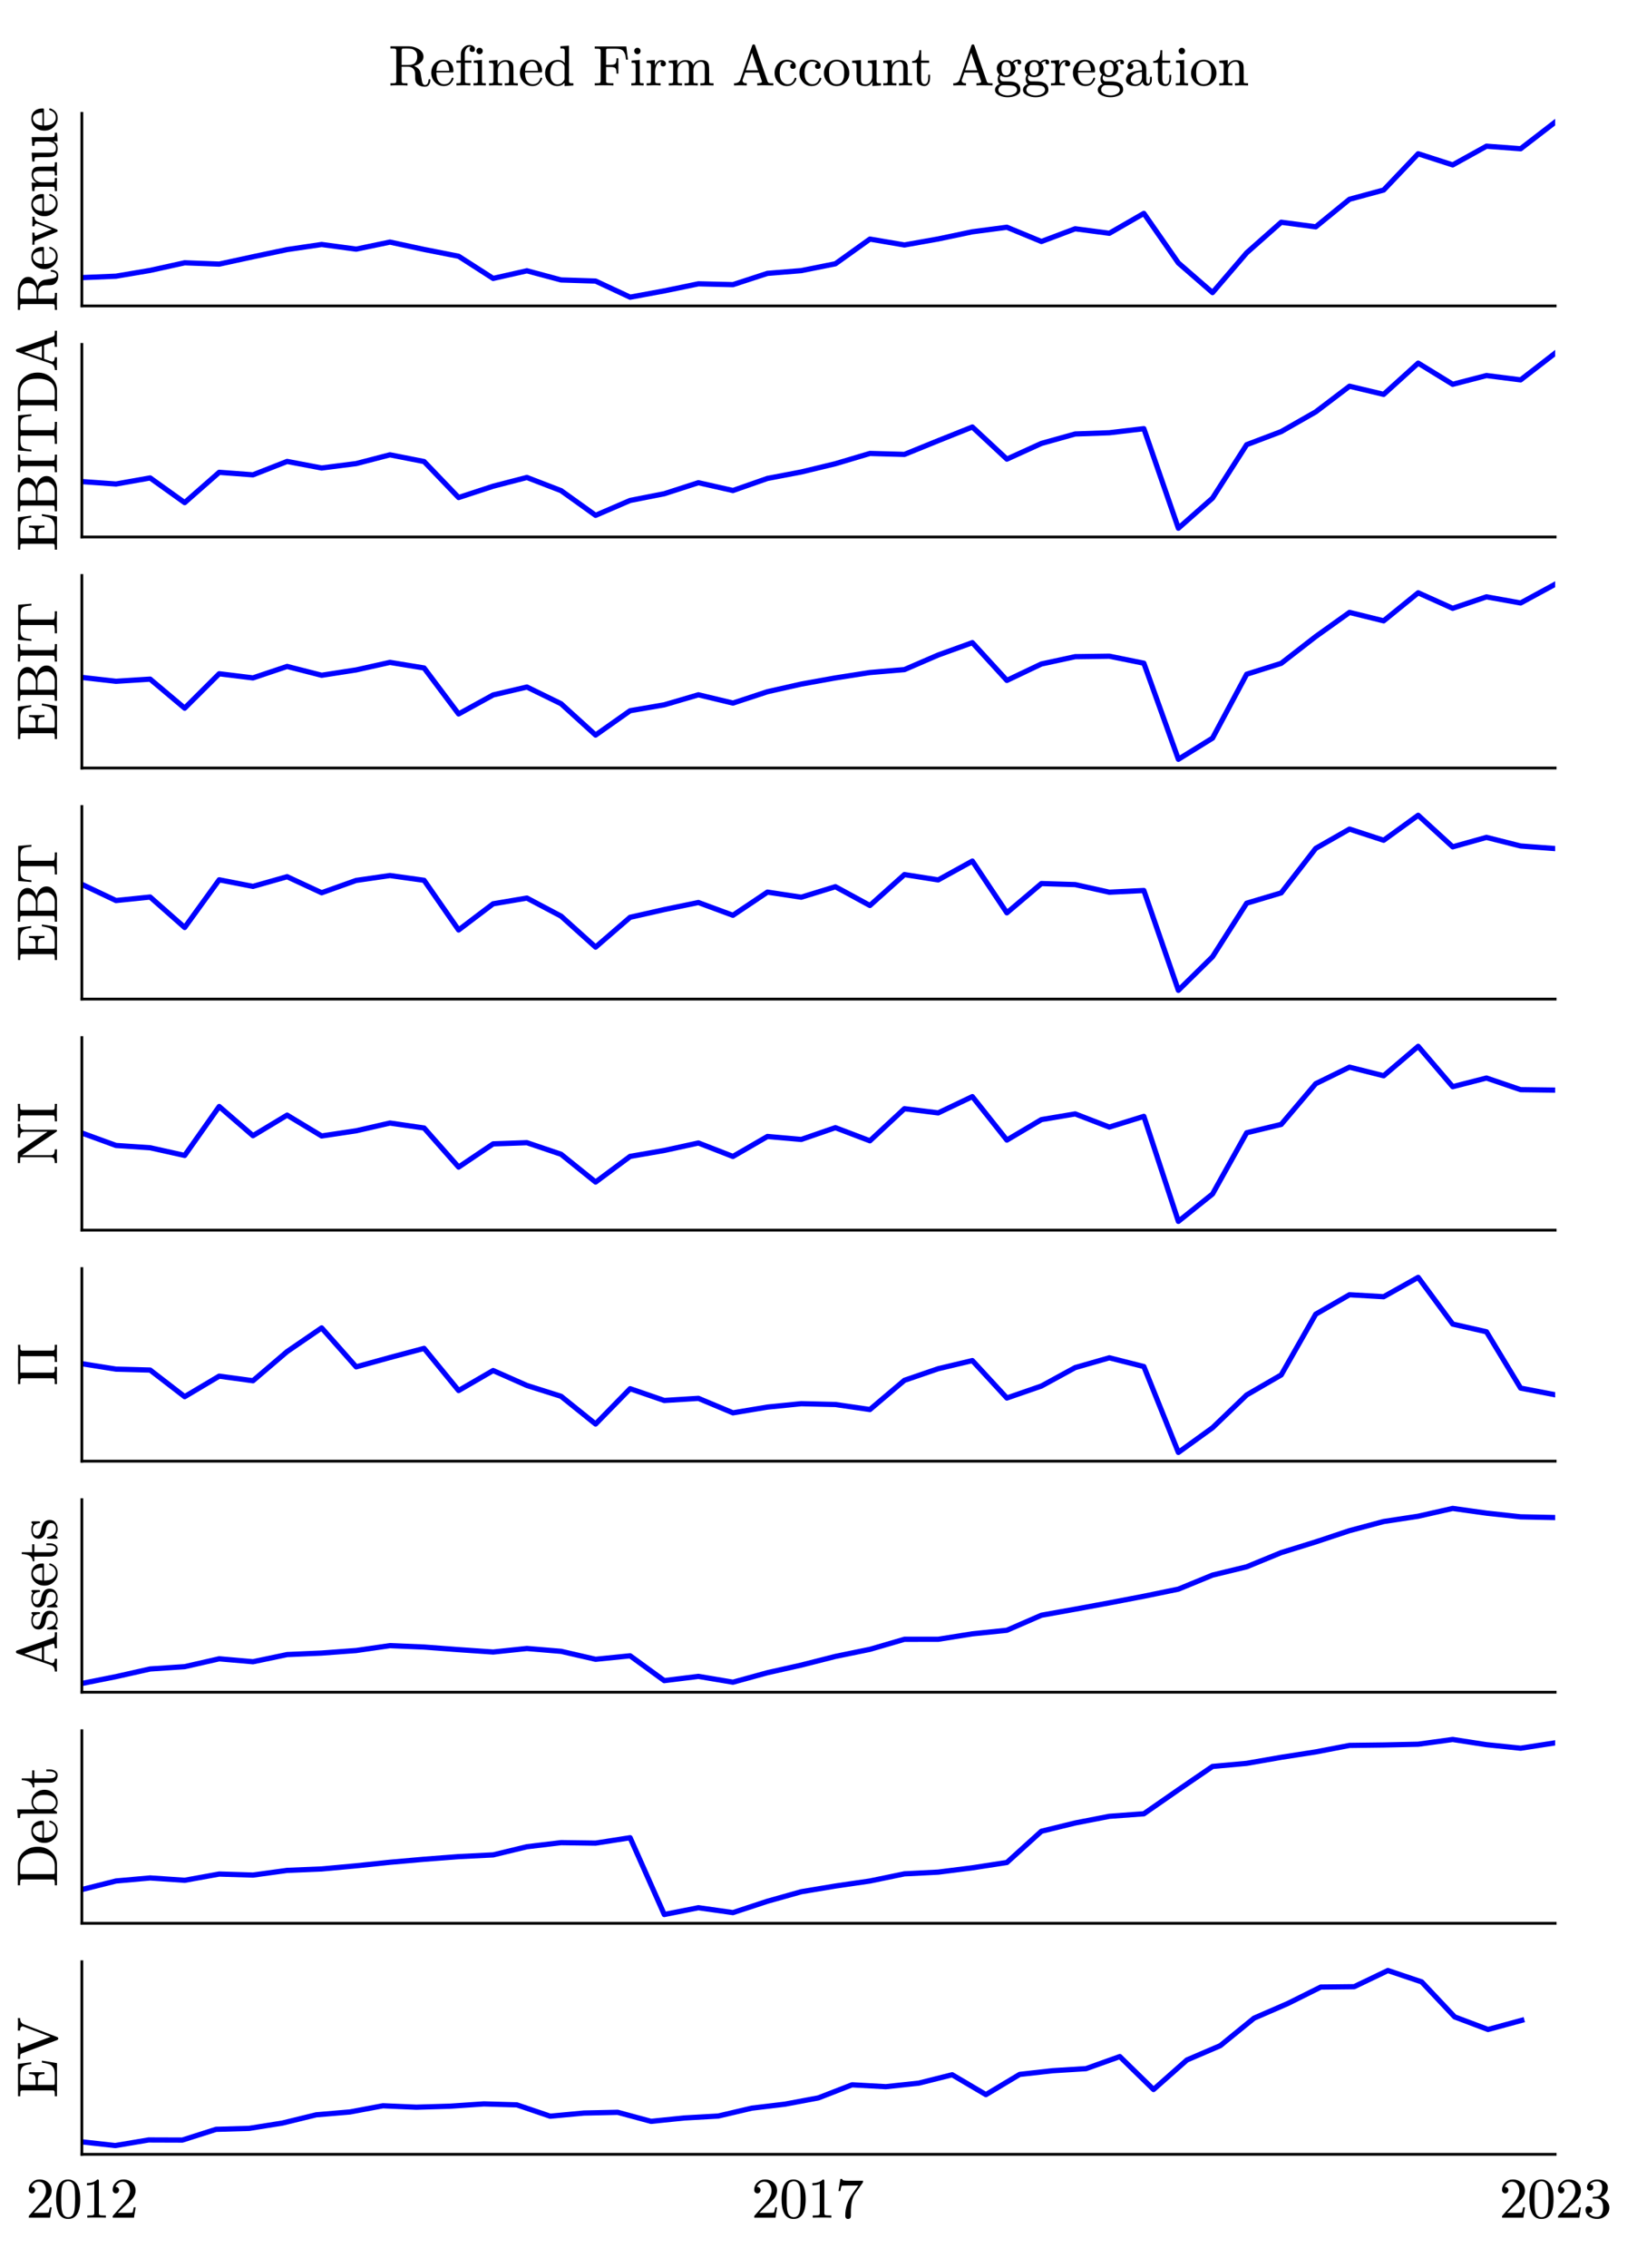 <?xml version="1.0" encoding="utf-8" standalone="no"?>
<!DOCTYPE svg PUBLIC "-//W3C//DTD SVG 1.1//EN"
  "http://www.w3.org/Graphics/SVG/1.1/DTD/svg11.dtd">
<svg xmlns:xlink="http://www.w3.org/1999/xlink" width="468pt" height="648pt" viewBox="0 0 468 648" xmlns="http://www.w3.org/2000/svg" version="1.1">
 <defs>
  <style type="text/css">*{stroke-linejoin: round; stroke-linecap: butt}</style>
 </defs>
 <g id="figure_1">
  <g id="patch_1">
   <path d="M 0 648 
L 468 648 
L 468 0 
L 0 0 
z
" style="fill: #ffffff"/>
  </g>
  <g id="axes_1">
   <g id="patch_2">
    <path d="M 23.4 87.419 
L 444.6 87.419 
L 444.6 32.4 
L 23.4 32.4 
z
" style="fill: #ffffff"/>
   </g>
   <g id="matplotlib.axis_1"/>
   <g id="matplotlib.axis_2">
    <g id="text_1">
     <!-- Revenue -->
     <g transform="translate(16.295 89.133) rotate(-90) scale(0.16 -0.16)">
      <defs>
       <path id="NewCM10-Book-52" d="M 3910 3206 
Q 3910 2829 3600 2560 
Q 3290 2291 2867 2170 
Q 3437 1946 3578 1446 
L 3661 941 
Q 3686 774 3744 448 
Q 3827 51 4083 51 
Q 4422 51 4474 589 
Q 4486 710 4576 710 
Q 4685 710 4685 582 
Q 4685 384 4570 160 
Q 4422 -141 4058 -141 
Q 3616 -141 3318 73 
Q 3021 288 2989 678 
Q 2976 794 2976 1056 
Q 2976 1395 2957 1504 
Q 2906 1766 2694 1929 
Q 2483 2093 2176 2093 
L 1472 2093 
L 1472 518 
Q 1472 346 1542 294 
Q 1613 243 1946 243 
L 2125 243 
L 2125 -6 
Q 1869 19 1171 19 
Q 480 19 224 -6 
L 224 243 
L 403 243 
Q 736 243 806 294 
Q 877 346 877 518 
L 877 3853 
Q 877 4026 806 4074 
Q 736 4122 403 4122 
L 224 4122 
L 224 4371 
L 2234 4371 
Q 2829 4371 3322 4090 
Q 3910 3757 3910 3206 
z
M 3008 3840 
Q 2816 4026 2598 4074 
Q 2381 4122 1958 4122 
Q 1651 4122 1587 4109 
Q 1472 4102 1472 3898 
L 1472 2285 
L 2150 2285 
Q 2810 2285 3027 2586 
Q 3213 2842 3213 3206 
Q 3213 3661 3008 3840 
z
" transform="scale(0.016)"/>
       <path id="NewCM10-Book-65" d="M 2656 1606 
Q 2656 1504 2621 1478 
Q 2586 1453 2477 1453 
L 749 1453 
Q 755 838 934 544 
Q 1190 134 1619 134 
Q 2234 134 2445 768 
Q 2470 870 2547 870 
Q 2656 870 2656 774 
Q 2656 621 2419 307 
Q 2131 -70 1581 -70 
Q 986 -70 582 368 
Q 179 806 179 1408 
Q 179 1997 544 2419 
Q 934 2867 1510 2867 
Q 2042 2867 2349 2518 
Q 2656 2170 2656 1606 
z
M 2086 2234 
Q 1939 2682 1510 2682 
Q 1312 2682 1075 2490 
Q 787 2266 755 1632 
L 2189 1632 
Q 2189 1914 2086 2234 
z
" transform="scale(0.016)"/>
       <path id="NewCM10-Book-76" d="M 2483 2266 
Q 2483 2502 2182 2515 
L 2182 2758 
L 2752 2739 
Q 2938 2733 3251 2758 
L 3251 2515 
Q 2886 2515 2752 2285 
Q 2707 2208 2669 2106 
L 1843 64 
Q 1792 -70 1689 -70 
Q 1587 -70 1536 64 
L 627 2298 
Q 602 2368 570 2406 
Q 538 2445 518 2470 
Q 499 2496 422 2505 
Q 346 2515 310 2515 
Q 275 2515 122 2515 
L 122 2758 
Q 525 2733 755 2739 
L 1472 2758 
L 1472 2515 
Q 1107 2515 1107 2374 
Q 1107 2368 1146 2278 
L 1830 582 
L 2445 2125 
Q 2483 2221 2483 2266 
z
" transform="scale(0.016)"/>
       <path id="NewCM10-Book-6e" d="M 2010 2643 
Q 1645 2643 1414 2352 
Q 1184 2061 1184 1658 
L 1184 506 
Q 1184 320 1251 281 
Q 1318 243 1670 243 
L 1670 0 
L 941 19 
L 205 0 
L 205 243 
Q 557 243 627 281 
Q 698 320 698 506 
L 698 2189 
Q 698 2406 624 2460 
Q 550 2515 205 2515 
L 205 2758 
L 1146 2829 
L 1146 2253 
Q 1446 2829 2048 2829 
Q 2810 2829 2906 2240 
Q 2931 2061 2931 1606 
L 2931 410 
Q 2931 294 3024 268 
Q 3117 243 3424 243 
L 3424 0 
L 2694 19 
L 1958 0 
L 1958 243 
Q 2310 243 2377 281 
Q 2445 320 2445 506 
L 2445 1965 
Q 2445 2643 2010 2643 
z
" transform="scale(0.016)"/>
       <path id="NewCM10-Book-75" d="M 1709 115 
Q 2048 115 2246 393 
Q 2445 672 2445 1069 
L 2445 2189 
Q 2445 2406 2371 2460 
Q 2298 2515 1958 2515 
L 1958 2758 
L 2931 2829 
L 2931 570 
Q 2931 352 3004 297 
Q 3078 243 3424 243 
L 3424 0 
L 2464 -70 
L 2464 416 
Q 2195 -70 1677 -70 
Q 1318 -70 1075 58 
Q 832 186 762 429 
Q 698 646 698 1018 
L 698 1958 
Q 698 2381 640 2448 
Q 582 2515 205 2515 
L 205 2758 
L 1184 2829 
L 1184 717 
Q 1184 384 1289 249 
Q 1395 115 1709 115 
z
" transform="scale(0.016)"/>
      </defs>
      <use xlink:href="#NewCM10-Book-52"/>
      <use xlink:href="#NewCM10-Book-65" x="73.6"/>
      <use xlink:href="#NewCM10-Book-76" x="118"/>
      <use xlink:href="#NewCM10-Book-65" x="168.05"/>
      <use xlink:href="#NewCM10-Book-6e" x="212.45"/>
      <use xlink:href="#NewCM10-Book-75" x="265.3"/>
      <use xlink:href="#NewCM10-Book-65" x="320.9"/>
     </g>
    </g>
   </g>
   <g id="line2d_1">
    <path d="M 23.4 79.332 
L 33.163 78.921 
L 42.926 77.269 
L 52.796 75.093 
L 62.666 75.468 
L 72.322 73.372 
L 82.085 71.314 
L 91.955 69.862 
L 101.825 71.191 
L 111.481 69.178 
L 121.244 71.282 
L 131.114 73.226 
L 140.984 79.557 
L 150.64 77.379 
L 160.403 79.996 
L 170.273 80.313 
L 180.143 84.918 
L 189.906 83.12 
L 199.669 81.102 
L 209.539 81.338 
L 219.409 78.117 
L 229.065 77.336 
L 238.828 75.378 
L 248.698 68.321 
L 258.568 70.001 
L 268.224 68.282 
L 277.987 66.235 
L 287.857 64.934 
L 297.727 69.009 
L 307.383 65.375 
L 317.146 66.659 
L 327.016 60.979 
L 336.886 75.142 
L 346.649 83.61 
L 356.412 72.239 
L 366.282 63.507 
L 376.152 64.818 
L 385.808 56.942 
L 395.571 54.3 
L 405.441 43.937 
L 415.311 47.123 
L 424.967 41.778 
L 434.73 42.503 
L 444.6 34.901 
" clip-path="url(#p45d60f1943)" style="fill: none; stroke: #0000ff; stroke-width: 1.5; stroke-linecap: square"/>
   </g>
   <g id="patch_3">
    <path d="M 23.4 87.419 
L 23.4 32.4 
" style="fill: none; stroke: #000000; stroke-width: 0.8; stroke-linejoin: miter; stroke-linecap: square"/>
   </g>
   <g id="patch_4">
    <path d="M 23.4 87.419 
L 444.6 87.419 
" style="fill: none; stroke: #000000; stroke-width: 0.8; stroke-linejoin: miter; stroke-linecap: square"/>
   </g>
  </g>
  <g id="axes_2">
   <g id="patch_5">
    <path d="M 23.4 153.442 
L 444.6 153.442 
L 444.6 98.423 
L 23.4 98.423 
z
" style="fill: #ffffff"/>
   </g>
   <g id="matplotlib.axis_3"/>
   <g id="matplotlib.axis_4">
    <g id="text_2">
     <!-- EBITDA -->
     <g transform="translate(16.295 157.6) rotate(-90) scale(0.16 -0.16)">
      <defs>
       <path id="NewCM10-Book-45" d="M 1472 474 
Q 1472 307 1517 278 
Q 1562 250 1760 250 
L 2598 250 
Q 3155 250 3392 403 
Q 3680 582 3782 867 
Q 3885 1152 3968 1683 
L 4179 1683 
L 3904 0 
L 211 0 
L 211 250 
L 390 250 
Q 723 250 793 298 
Q 864 346 864 518 
L 864 3834 
Q 864 4006 793 4054 
Q 723 4102 390 4102 
L 211 4102 
L 211 4352 
L 3814 4352 
L 4000 2880 
L 3789 2880 
Q 3750 3174 3731 3292 
Q 3712 3411 3654 3558 
Q 3597 3706 3501 3827 
Q 3264 4102 2573 4102 
L 1760 4102 
Q 1562 4102 1517 4073 
Q 1472 4045 1472 3878 
L 1472 2387 
L 2016 2387 
Q 2445 2387 2560 2531 
Q 2675 2675 2675 3123 
L 2886 3123 
L 2886 1395 
L 2675 1395 
Q 2675 1843 2560 1990 
Q 2445 2138 2016 2138 
L 1472 2138 
L 1472 474 
z
" transform="scale(0.016)"/>
       <path id="NewCM10-Book-42" d="M 3059 2291 
Q 3501 2208 3833 1907 
Q 4166 1606 4166 1184 
Q 4166 646 3706 307 
Q 3283 0 2733 0 
L 230 0 
L 230 250 
L 410 250 
Q 742 250 812 298 
Q 883 346 883 518 
L 883 3853 
Q 883 4026 812 4074 
Q 742 4122 410 4122 
L 230 4122 
L 230 4371 
L 2566 4371 
Q 3098 4371 3514 4096 
Q 3994 3782 3994 3277 
Q 3994 2918 3712 2652 
Q 3430 2387 3059 2291 
z
M 3334 3277 
Q 3334 3635 3104 3878 
Q 2874 4122 2522 4122 
L 1741 4122 
Q 1542 4122 1500 4093 
Q 1459 4064 1459 3898 
L 1459 2368 
L 2349 2368 
Q 2758 2368 3046 2624 
Q 3334 2880 3334 3277 
z
M 3482 1190 
Q 3482 1606 3242 1891 
Q 3002 2176 2618 2176 
L 1459 2176 
L 1459 474 
Q 1459 307 1500 278 
Q 1542 250 1741 250 
L 2528 250 
Q 2976 250 3226 538 
Q 3462 800 3482 1024 
L 3482 1190 
z
" transform="scale(0.016)"/>
       <path id="NewCM10-Book-49" d="M 1152 19 
Q 422 19 179 0 
L 179 250 
L 365 250 
Q 710 250 780 298 
Q 851 346 851 518 
L 851 3853 
Q 851 4026 780 4074 
Q 710 4122 365 4122 
L 179 4122 
L 179 4371 
Q 422 4352 1158 4352 
Q 1888 4352 2131 4371 
L 2131 4122 
L 1946 4122 
Q 1600 4122 1529 4074 
Q 1459 4026 1459 3853 
L 1459 518 
Q 1459 346 1529 298 
Q 1600 250 1946 250 
L 2131 250 
L 2131 0 
Q 1888 19 1152 19 
z
" transform="scale(0.016)"/>
       <path id="NewCM10-Book-54" d="M 4179 2861 
Q 4173 2899 4163 2998 
Q 4154 3098 4150 3136 
Q 4147 3174 4137 3260 
Q 4128 3347 4118 3388 
Q 4109 3430 4096 3500 
Q 4083 3571 4067 3612 
Q 4051 3654 4032 3705 
Q 4013 3757 3987 3798 
Q 3962 3840 3936 3872 
Q 3821 4006 3616 4044 
Q 3411 4083 3066 4083 
Q 2656 4083 2633 4025 
Q 2611 3968 2611 3859 
L 2611 525 
Q 2611 403 2637 358 
Q 2694 250 3251 250 
L 3533 250 
L 3533 0 
Q 3245 19 2304 19 
Q 1370 19 1082 0 
L 1082 250 
L 1363 250 
Q 1920 250 1978 358 
Q 2003 403 2003 525 
L 2003 3859 
Q 2003 3936 1996 3971 
Q 1990 4006 1968 4035 
Q 1946 4064 1888 4077 
Q 1830 4083 1549 4083 
Q 1197 4083 995 4044 
Q 794 4006 685 3872 
Q 653 3840 627 3798 
Q 602 3757 582 3705 
Q 563 3654 547 3612 
Q 531 3571 518 3500 
Q 506 3430 496 3388 
Q 486 3347 476 3260 
Q 467 3174 464 3136 
Q 461 3098 451 2995 
Q 442 2893 435 2861 
L 230 2861 
L 352 4333 
L 4262 4333 
L 4384 2861 
L 4179 2861 
z
" transform="scale(0.016)"/>
       <path id="NewCM10-Book-44" d="M 2566 0 
L 224 0 
L 224 250 
L 403 250 
Q 736 250 806 298 
Q 877 346 877 518 
L 877 3853 
Q 877 4026 806 4074 
Q 736 4122 403 4122 
L 224 4122 
L 224 4371 
L 2566 4371 
Q 3424 4371 3994 3680 
Q 4525 3034 4525 2150 
Q 4525 1286 3981 659 
Q 3418 0 2566 0 
z
M 2394 250 
Q 3130 250 3485 758 
Q 3840 1267 3840 2150 
Q 3840 3098 3520 3546 
Q 3098 4122 2387 4122 
L 1754 4122 
Q 1555 4122 1513 4093 
Q 1472 4064 1472 3898 
L 1472 474 
Q 1472 307 1513 278 
Q 1555 250 1754 250 
L 2394 250 
z
" transform="scale(0.016)"/>
       <path id="NewCM10-Book-41" d="M 3731 19 
Q 3200 32 2797 0 
L 2797 250 
Q 3322 250 3322 410 
Q 3322 435 3302 493 
L 2976 1440 
L 1453 1440 
L 1165 627 
Q 1152 608 1152 544 
Q 1152 250 1626 250 
L 1626 0 
L 877 19 
L 205 0 
L 205 243 
Q 781 256 915 653 
L 2227 4442 
Q 2272 4582 2400 4582 
Q 2528 4582 2566 4442 
L 3936 480 
Q 3994 314 4134 269 
Q 4205 250 4448 250 
L 4589 250 
L 4589 0 
L 3731 19 
z
M 2208 3642 
L 1536 1690 
L 2886 1690 
L 2208 3642 
z
" transform="scale(0.016)"/>
      </defs>
      <use xlink:href="#NewCM10-Book-45"/>
      <use xlink:href="#NewCM10-Book-42" x="68.1"/>
      <use xlink:href="#NewCM10-Book-49" x="138.9"/>
      <use xlink:href="#NewCM10-Book-54" x="175"/>
      <use xlink:href="#NewCM10-Book-44" x="247.2"/>
      <use xlink:href="#NewCM10-Book-41" x="320.85"/>
     </g>
    </g>
   </g>
   <g id="line2d_2">
    <path d="M 23.4 137.613 
L 33.163 138.304 
L 42.926 136.572 
L 52.796 143.624 
L 62.666 134.969 
L 72.322 135.683 
L 82.085 131.858 
L 91.955 133.729 
L 101.825 132.472 
L 111.481 129.966 
L 121.244 131.888 
L 131.114 142.173 
L 140.984 138.937 
L 150.64 136.436 
L 160.403 140.202 
L 170.273 147.26 
L 180.143 143.007 
L 189.906 141.087 
L 199.669 137.933 
L 209.539 140.169 
L 219.409 136.712 
L 229.065 134.869 
L 238.828 132.512 
L 248.698 129.576 
L 258.568 129.849 
L 268.224 125.922 
L 277.987 122.018 
L 287.857 131.194 
L 297.727 126.709 
L 307.383 124.01 
L 317.146 123.66 
L 327.016 122.495 
L 336.886 150.941 
L 346.649 142.332 
L 356.412 127.067 
L 366.282 123.327 
L 376.152 117.695 
L 385.808 110.364 
L 395.571 112.694 
L 405.441 103.763 
L 415.311 109.815 
L 424.967 107.311 
L 434.73 108.548 
L 444.6 100.923 
" clip-path="url(#p53982dc1c1)" style="fill: none; stroke: #0000ff; stroke-width: 1.5; stroke-linecap: square"/>
   </g>
   <g id="patch_6">
    <path d="M 23.4 153.442 
L 23.4 98.423 
" style="fill: none; stroke: #000000; stroke-width: 0.8; stroke-linejoin: miter; stroke-linecap: square"/>
   </g>
   <g id="patch_7">
    <path d="M 23.4 153.442 
L 444.6 153.442 
" style="fill: none; stroke: #000000; stroke-width: 0.8; stroke-linejoin: miter; stroke-linecap: square"/>
   </g>
  </g>
  <g id="axes_3">
   <g id="patch_8">
    <path d="M 23.4 219.464 
L 444.6 219.464 
L 444.6 164.445 
L 23.4 164.445 
z
" style="fill: #ffffff"/>
   </g>
   <g id="matplotlib.axis_5"/>
   <g id="matplotlib.axis_6">
    <g id="text_3">
     <!-- EBIT -->
     <g transform="translate(16.295 211.73) rotate(-90) scale(0.16 -0.16)">
      <use xlink:href="#NewCM10-Book-45"/>
      <use xlink:href="#NewCM10-Book-42" x="68.1"/>
      <use xlink:href="#NewCM10-Book-49" x="138.9"/>
      <use xlink:href="#NewCM10-Book-54" x="175"/>
     </g>
    </g>
   </g>
   <g id="line2d_3">
    <path d="M 23.4 193.573 
L 33.163 194.68 
L 42.926 194.066 
L 52.796 202.36 
L 62.666 192.531 
L 72.322 193.713 
L 82.085 190.437 
L 91.955 192.961 
L 101.825 191.432 
L 111.481 189.278 
L 121.244 190.876 
L 131.114 204.016 
L 140.984 198.584 
L 150.64 196.318 
L 160.403 201.09 
L 170.273 210.048 
L 180.143 203.09 
L 189.906 201.407 
L 199.669 198.539 
L 209.539 200.907 
L 219.409 197.659 
L 229.065 195.48 
L 238.828 193.717 
L 248.698 192.176 
L 258.568 191.342 
L 268.224 187.17 
L 277.987 183.644 
L 287.857 194.429 
L 297.727 189.733 
L 307.383 187.646 
L 317.146 187.509 
L 327.016 189.514 
L 336.886 216.963 
L 346.649 210.924 
L 356.412 192.661 
L 366.282 189.553 
L 376.152 181.89 
L 385.808 174.997 
L 395.571 177.404 
L 405.441 169.393 
L 415.311 173.828 
L 424.967 170.549 
L 434.73 172.303 
L 444.6 166.946 
" clip-path="url(#pada7553327)" style="fill: none; stroke: #0000ff; stroke-width: 1.5; stroke-linecap: square"/>
   </g>
   <g id="patch_9">
    <path d="M 23.4 219.464 
L 23.4 164.445 
" style="fill: none; stroke: #000000; stroke-width: 0.8; stroke-linejoin: miter; stroke-linecap: square"/>
   </g>
   <g id="patch_10">
    <path d="M 23.4 219.464 
L 444.6 219.464 
" style="fill: none; stroke: #000000; stroke-width: 0.8; stroke-linejoin: miter; stroke-linecap: square"/>
   </g>
  </g>
  <g id="axes_4">
   <g id="patch_11">
    <path d="M 23.4 285.487 
L 444.6 285.487 
L 444.6 230.468 
L 23.4 230.468 
z
" style="fill: #ffffff"/>
   </g>
   <g id="matplotlib.axis_7"/>
   <g id="matplotlib.axis_8">
    <g id="text_4">
     <!-- EBT -->
     <g transform="translate(16.295 274.865) rotate(-90) scale(0.16 -0.16)">
      <use xlink:href="#NewCM10-Book-45"/>
      <use xlink:href="#NewCM10-Book-42" x="68.1"/>
      <use xlink:href="#NewCM10-Book-54" x="138.9"/>
     </g>
    </g>
   </g>
   <g id="line2d_4">
    <path d="M 23.4 252.702 
L 33.163 257.332 
L 42.926 256.331 
L 52.796 265.033 
L 62.666 251.408 
L 72.322 253.287 
L 82.085 250.522 
L 91.955 255.105 
L 101.825 251.582 
L 111.481 250.188 
L 121.244 251.551 
L 131.114 265.742 
L 140.984 258.262 
L 150.64 256.628 
L 160.403 261.784 
L 170.273 270.645 
L 180.143 262.122 
L 189.906 259.91 
L 199.669 257.895 
L 209.539 261.547 
L 219.409 254.925 
L 229.065 256.38 
L 238.828 253.379 
L 248.698 258.744 
L 258.568 249.914 
L 268.224 251.437 
L 277.987 246.055 
L 287.857 260.842 
L 297.727 252.479 
L 307.383 252.774 
L 317.146 254.952 
L 327.016 254.464 
L 336.886 282.986 
L 346.649 273.388 
L 356.412 258.091 
L 366.282 255.144 
L 376.152 242.424 
L 385.808 236.914 
L 395.571 240.106 
L 405.441 232.969 
L 415.311 241.985 
L 424.967 239.284 
L 434.73 241.745 
L 444.6 242.486 
" clip-path="url(#pec25c12a57)" style="fill: none; stroke: #0000ff; stroke-width: 1.5; stroke-linecap: square"/>
   </g>
   <g id="patch_12">
    <path d="M 23.4 285.487 
L 23.4 230.468 
" style="fill: none; stroke: #000000; stroke-width: 0.8; stroke-linejoin: miter; stroke-linecap: square"/>
   </g>
   <g id="patch_13">
    <path d="M 23.4 285.487 
L 444.6 285.487 
" style="fill: none; stroke: #000000; stroke-width: 0.8; stroke-linejoin: miter; stroke-linecap: square"/>
   </g>
  </g>
  <g id="axes_5">
   <g id="patch_14">
    <path d="M 23.4 351.509 
L 444.6 351.509 
L 444.6 296.491 
L 23.4 296.491 
z
" style="fill: #ffffff"/>
   </g>
   <g id="matplotlib.axis_9"/>
   <g id="matplotlib.axis_10">
    <g id="text_5">
     <!-- NI -->
     <g transform="translate(16.295 332.887) rotate(-90) scale(0.16 -0.16)">
      <defs>
       <path id="NewCM10-Book-4e" d="M 1088 3910 
L 3686 96 
Q 3750 0 3814 0 
Q 3891 0 3910 38 
Q 3930 77 3930 192 
L 3930 3680 
Q 3930 3840 4006 3962 
Q 4109 4122 4582 4122 
L 4582 4371 
L 3814 4352 
L 3053 4371 
L 3053 4122 
Q 3526 4122 3629 3962 
Q 3706 3840 3706 3680 
L 3706 1062 
L 1517 4275 
Q 1453 4371 1312 4371 
L 211 4371 
L 211 4122 
L 422 4122 
Q 806 4122 851 4083 
Q 864 4070 864 3994 
L 864 691 
Q 864 531 787 410 
Q 685 250 211 250 
L 211 0 
L 973 19 
L 1741 0 
L 1741 250 
Q 1267 250 1165 410 
Q 1088 531 1088 691 
L 1088 3910 
z
" transform="scale(0.016)"/>
      </defs>
      <use xlink:href="#NewCM10-Book-4e"/>
      <use xlink:href="#NewCM10-Book-49" x="75"/>
     </g>
    </g>
   </g>
   <g id="line2d_5">
    <path d="M 23.4 323.756 
L 33.163 327.317 
L 42.926 327.974 
L 52.796 330.172 
L 62.666 316.189 
L 72.322 324.527 
L 82.085 318.65 
L 91.955 324.606 
L 101.825 323.127 
L 111.481 320.913 
L 121.244 322.328 
L 131.114 333.5 
L 140.984 326.866 
L 150.64 326.524 
L 160.403 329.831 
L 170.273 337.773 
L 180.143 330.442 
L 189.906 328.748 
L 199.669 326.614 
L 209.539 330.46 
L 219.409 324.75 
L 229.065 325.599 
L 238.828 322.235 
L 248.698 325.987 
L 258.568 316.813 
L 268.224 318.012 
L 277.987 313.362 
L 287.857 325.778 
L 297.727 319.93 
L 307.383 318.304 
L 317.146 322.068 
L 327.016 319.005 
L 336.886 349.009 
L 346.649 341.181 
L 356.412 323.689 
L 366.282 321.303 
L 376.152 309.666 
L 385.808 304.942 
L 395.571 307.4 
L 405.441 298.991 
L 415.311 310.524 
L 424.967 308.049 
L 434.73 311.375 
L 444.6 311.503 
" clip-path="url(#pb87fd62982)" style="fill: none; stroke: #0000ff; stroke-width: 1.5; stroke-linecap: square"/>
   </g>
   <g id="patch_15">
    <path d="M 23.4 351.509 
L 23.4 296.491 
" style="fill: none; stroke: #000000; stroke-width: 0.8; stroke-linejoin: miter; stroke-linecap: square"/>
   </g>
   <g id="patch_16">
    <path d="M 23.4 351.509 
L 444.6 351.509 
" style="fill: none; stroke: #000000; stroke-width: 0.8; stroke-linejoin: miter; stroke-linecap: square"/>
   </g>
  </g>
  <g id="axes_6">
   <g id="patch_17">
    <path d="M 23.4 417.532 
L 444.6 417.532 
L 444.6 362.513 
L 23.4 362.513 
z
" style="fill: #ffffff"/>
   </g>
   <g id="matplotlib.axis_11"/>
   <g id="matplotlib.axis_12">
    <g id="text_6">
     <!-- Π -->
     <g transform="translate(16.295 396.023) rotate(-90) scale(0.16 -0.16)">
      <defs>
       <path id="NewCM10-Book-3a0" d="M 4589 4352 
L 4589 4096 
L 4154 4096 
Q 3981 4070 3936 3936 
L 3936 416 
Q 3981 282 4154 256 
L 4589 256 
L 4589 0 
L 4499 0 
Q 4416 13 3635 13 
Q 2848 13 2758 0 
L 2669 0 
L 2669 256 
L 3104 256 
Q 3277 282 3315 416 
L 3315 4096 
L 1478 4096 
L 1478 416 
Q 1523 282 1690 256 
L 2125 256 
L 2125 0 
L 2035 0 
Q 1952 13 1171 13 
Q 390 13 294 0 
L 205 0 
L 205 256 
L 640 256 
Q 813 282 858 416 
L 858 3936 
Q 813 4070 640 4096 
L 205 4096 
L 205 4352 
L 269 4352 
Q 275 4352 412 4349 
Q 550 4346 710 4342 
Q 870 4339 1040 4336 
Q 1210 4333 1280 4339 
Q 1485 4352 2400 4352 
Q 2982 4352 3292 4345 
Q 3603 4339 3622 4336 
Q 3642 4333 4051 4339 
Q 4499 4352 4525 4352 
L 4589 4352 
z
" transform="scale(0.016)"/>
      </defs>
      <use xlink:href="#NewCM10-Book-3a0"/>
     </g>
    </g>
   </g>
   <g id="line2d_6">
    <path d="M 23.4 389.68 
L 33.163 391.233 
L 42.926 391.498 
L 52.796 399.102 
L 62.666 393.24 
L 72.322 394.548 
L 82.085 386.214 
L 91.955 379.451 
L 101.825 390.584 
L 111.481 387.913 
L 121.244 385.309 
L 131.114 397.351 
L 140.984 391.632 
L 150.64 395.904 
L 160.403 398.993 
L 170.273 406.918 
L 180.143 396.823 
L 189.906 400.189 
L 199.669 399.584 
L 209.539 403.721 
L 219.409 402.076 
L 229.065 401.11 
L 238.828 401.341 
L 248.698 402.781 
L 258.568 394.426 
L 268.224 391.116 
L 277.987 388.792 
L 287.857 399.485 
L 297.727 396.065 
L 307.383 390.795 
L 317.146 387.996 
L 327.016 390.494 
L 336.886 415.031 
L 346.649 407.982 
L 356.412 398.608 
L 366.282 392.888 
L 376.152 375.534 
L 385.808 369.976 
L 395.571 370.541 
L 405.441 365.014 
L 415.311 378.358 
L 424.967 380.561 
L 434.73 396.651 
L 444.6 398.557 
" clip-path="url(#p3cf20c6750)" style="fill: none; stroke: #0000ff; stroke-width: 1.5; stroke-linecap: square"/>
   </g>
   <g id="patch_18">
    <path d="M 23.4 417.532 
L 23.4 362.513 
" style="fill: none; stroke: #000000; stroke-width: 0.8; stroke-linejoin: miter; stroke-linecap: square"/>
   </g>
   <g id="patch_19">
    <path d="M 23.4 417.532 
L 444.6 417.532 
" style="fill: none; stroke: #000000; stroke-width: 0.8; stroke-linejoin: miter; stroke-linecap: square"/>
   </g>
  </g>
  <g id="axes_7">
   <g id="patch_20">
    <path d="M 23.4 483.555 
L 444.6 483.555 
L 444.6 428.536 
L 23.4 428.536 
z
" style="fill: #ffffff"/>
   </g>
   <g id="matplotlib.axis_13"/>
   <g id="matplotlib.axis_14">
    <g id="text_7">
     <!-- Assets -->
     <g transform="translate(16.295 478.168) rotate(-90) scale(0.16 -0.16)">
      <defs>
       <path id="NewCM10-Book-73" d="M 2304 832 
Q 2304 403 2022 166 
Q 1741 -70 1274 -70 
Q 870 -70 589 192 
Q 538 141 502 93 
Q 467 45 403 -6 
Q 333 -70 307 -70 
Q 211 -70 211 109 
L 211 934 
Q 211 1120 320 1120 
Q 403 1120 429 992 
Q 614 115 1274 115 
Q 1952 115 1952 666 
Q 1952 1101 1325 1222 
Q 1069 1267 966 1289 
Q 864 1312 729 1369 
Q 595 1427 486 1517 
Q 211 1741 211 2067 
Q 211 2458 496 2662 
Q 781 2867 1235 2867 
Q 1581 2867 1824 2701 
Q 1843 2714 1894 2762 
Q 1946 2810 1984 2838 
Q 2022 2867 2054 2867 
Q 2150 2867 2150 2688 
L 2150 2054 
Q 2150 1882 2042 1882 
Q 1946 1882 1939 1958 
Q 1888 2694 1235 2694 
Q 563 2694 563 2246 
Q 563 2061 713 1952 
Q 864 1843 1312 1754 
Q 2304 1562 2304 832 
z
" transform="scale(0.016)"/>
       <path id="NewCM10-Book-74" d="M 2125 806 
Q 2125 442 1955 186 
Q 1786 -70 1485 -70 
Q 1248 -70 992 64 
Q 653 243 653 806 
L 653 2528 
L 122 2528 
L 122 2714 
Q 691 2739 858 3373 
Q 922 3622 928 3936 
L 1133 3936 
L 1133 2771 
L 2022 2771 
L 2022 2528 
L 1133 2528 
L 1133 794 
Q 1133 141 1523 141 
Q 1722 141 1821 342 
Q 1920 544 1920 819 
L 1920 1190 
L 2125 1190 
L 2125 806 
z
" transform="scale(0.016)"/>
      </defs>
      <use xlink:href="#NewCM10-Book-41"/>
      <use xlink:href="#NewCM10-Book-73" x="75"/>
      <use xlink:href="#NewCM10-Book-73" x="114.4"/>
      <use xlink:href="#NewCM10-Book-65" x="153.8"/>
      <use xlink:href="#NewCM10-Book-74" x="198.2"/>
      <use xlink:href="#NewCM10-Book-73" x="237.1"/>
     </g>
    </g>
   </g>
   <g id="line2d_7">
    <path d="M 23.4 481.054 
L 33.163 479.103 
L 42.926 476.911 
L 52.796 476.252 
L 62.666 474.007 
L 72.322 474.842 
L 82.085 472.799 
L 91.955 472.369 
L 101.825 471.641 
L 111.481 470.245 
L 121.244 470.649 
L 131.114 471.394 
L 140.984 472.068 
L 150.64 471.059 
L 160.403 471.871 
L 170.273 474.144 
L 180.143 473.148 
L 189.906 480.242 
L 199.669 479.031 
L 209.539 480.692 
L 219.409 477.98 
L 229.065 475.808 
L 238.828 473.328 
L 248.698 471.302 
L 258.568 468.43 
L 268.224 468.428 
L 277.987 466.871 
L 287.857 465.852 
L 297.727 461.559 
L 307.383 459.824 
L 317.146 458.022 
L 327.016 456.128 
L 336.886 454.1 
L 346.649 450.089 
L 356.412 447.714 
L 366.282 443.662 
L 376.152 440.6 
L 385.808 437.389 
L 395.571 434.778 
L 405.441 433.271 
L 415.311 431.037 
L 424.967 432.385 
L 434.73 433.44 
L 444.6 433.645 
" clip-path="url(#pf956c52bdf)" style="fill: none; stroke: #0000ff; stroke-width: 1.5; stroke-linecap: square"/>
   </g>
   <g id="patch_21">
    <path d="M 23.4 483.555 
L 23.4 428.536 
" style="fill: none; stroke: #000000; stroke-width: 0.8; stroke-linejoin: miter; stroke-linecap: square"/>
   </g>
   <g id="patch_22">
    <path d="M 23.4 483.555 
L 444.6 483.555 
" style="fill: none; stroke: #000000; stroke-width: 0.8; stroke-linejoin: miter; stroke-linecap: square"/>
   </g>
  </g>
  <g id="axes_8">
   <g id="patch_23">
    <path d="M 23.4 549.577 
L 444.6 549.577 
L 444.6 494.558 
L 23.4 494.558 
z
" style="fill: #ffffff"/>
   </g>
   <g id="matplotlib.axis_15"/>
   <g id="matplotlib.axis_16">
    <g id="text_8">
     <!-- Debt -->
     <g transform="translate(16.295 539.293) rotate(-90) scale(0.16 -0.16)">
      <defs>
       <path id="NewCM10-Book-62" d="M 1907 -70 
Q 1389 -70 1082 371 
L 870 0 
L 672 0 
L 672 3795 
Q 672 4019 598 4073 
Q 525 4128 179 4128 
L 179 4371 
L 1139 4442 
L 1139 2477 
Q 1498 2848 1971 2848 
Q 2554 2848 2944 2413 
Q 3334 1978 3334 1389 
Q 3334 787 2918 358 
Q 2502 -70 1907 -70 
z
M 1882 122 
Q 2330 122 2544 477 
Q 2758 832 2758 1395 
Q 2758 1978 2586 2266 
Q 2336 2656 1946 2656 
Q 1498 2656 1222 2266 
Q 1158 2170 1158 2048 
L 1158 749 
Q 1158 621 1242 493 
Q 1485 122 1882 122 
z
" transform="scale(0.016)"/>
      </defs>
      <use xlink:href="#NewCM10-Book-44"/>
      <use xlink:href="#NewCM10-Book-65" x="76.4"/>
      <use xlink:href="#NewCM10-Book-62" x="120.8"/>
      <use xlink:href="#NewCM10-Book-74" x="176.4"/>
     </g>
    </g>
   </g>
   <g id="line2d_8">
    <path d="M 23.4 539.948 
L 33.163 537.495 
L 42.926 536.628 
L 52.796 537.296 
L 62.666 535.513 
L 72.322 535.806 
L 82.085 534.471 
L 91.955 534.059 
L 101.825 533.158 
L 111.481 532.146 
L 121.244 531.288 
L 131.114 530.534 
L 140.984 530.041 
L 150.64 527.707 
L 160.403 526.542 
L 170.273 526.677 
L 180.143 525.134 
L 189.906 547.077 
L 199.669 545.137 
L 209.539 546.531 
L 219.409 543.284 
L 229.065 540.57 
L 238.828 538.937 
L 248.698 537.498 
L 258.568 535.457 
L 268.224 534.965 
L 277.987 533.731 
L 287.857 532.212 
L 297.727 523.281 
L 307.383 520.917 
L 317.146 519.015 
L 327.016 518.291 
L 336.886 511.439 
L 346.649 504.769 
L 356.412 503.88 
L 366.282 502.153 
L 376.152 500.612 
L 385.808 498.757 
L 395.571 498.632 
L 405.441 498.415 
L 415.311 497.059 
L 424.967 498.55 
L 434.73 499.554 
L 444.6 498.026 
" clip-path="url(#p11623d3abd)" style="fill: none; stroke: #0000ff; stroke-width: 1.5; stroke-linecap: square"/>
   </g>
   <g id="patch_24">
    <path d="M 23.4 549.577 
L 23.4 494.558 
" style="fill: none; stroke: #000000; stroke-width: 0.8; stroke-linejoin: miter; stroke-linecap: square"/>
   </g>
   <g id="patch_25">
    <path d="M 23.4 549.577 
L 444.6 549.577 
" style="fill: none; stroke: #000000; stroke-width: 0.8; stroke-linejoin: miter; stroke-linecap: square"/>
   </g>
  </g>
  <g id="axes_9">
   <g id="patch_26">
    <path d="M 23.4 615.6 
L 444.6 615.6 
L 444.6 560.581 
L 23.4 560.581 
z
" style="fill: #ffffff"/>
   </g>
   <g id="matplotlib.axis_17">
    <g id="xtick_1">
     <g id="text_9">
      <!-- 2012 -->
      <g transform="translate(7.4 633.705) scale(0.16 -0.16)">
       <defs>
        <path id="NewCM10-Book-32" d="M 1517 4262 
Q 2099 4262 2486 3913 
Q 2874 3565 2874 3008 
Q 2874 2669 2682 2336 
Q 2618 2214 2470 2054 
Q 2323 1894 2201 1776 
Q 2080 1658 1843 1446 
Q 1606 1235 1510 1146 
L 890 538 
L 1958 538 
Q 2490 538 2534 582 
Q 2592 666 2669 1152 
L 2880 1152 
L 2694 0 
L 320 0 
Q 320 147 326 176 
Q 333 205 397 275 
L 1600 1632 
Q 2253 2362 2253 3008 
Q 2253 3437 2032 3725 
Q 1811 4013 1434 4013 
Q 1146 4013 934 3843 
Q 723 3674 627 3424 
Q 646 3430 672 3430 
Q 826 3430 928 3328 
Q 1030 3226 1030 3072 
Q 1030 2925 928 2819 
Q 826 2714 678 2714 
Q 531 2714 425 2822 
Q 320 2931 320 3091 
Q 320 3578 675 3920 
Q 1030 4262 1517 4262 
z
" transform="scale(0.016)"/>
        <path id="NewCM10-Book-30" d="M 1594 -141 
Q 1222 -141 950 32 
Q 678 205 531 518 
Q 384 832 317 1206 
Q 250 1581 250 2048 
Q 250 4262 1600 4262 
Q 1997 4262 2336 4000 
Q 2944 3520 2944 2048 
Q 2944 -141 1594 -141 
z
M 2310 3354 
Q 2253 3661 2070 3865 
Q 1888 4070 1594 4070 
Q 1434 4070 1222 3955 
Q 954 3808 870 3283 
Q 819 2963 819 2125 
Q 819 1363 845 1126 
Q 909 435 1165 218 
Q 1370 51 1594 51 
Q 2182 51 2304 819 
Q 2374 1242 2374 2125 
Q 2374 3021 2310 3354 
z
" transform="scale(0.016)"/>
        <path id="NewCM10-Book-31" d="M 1722 4262 
Q 1843 4262 1872 4227 
Q 1901 4192 1901 4070 
L 1901 525 
Q 1901 352 1981 301 
Q 2061 250 2458 250 
L 2682 250 
L 2682 0 
Q 2438 19 1644 19 
Q 851 19 608 0 
L 608 250 
L 832 250 
Q 1216 250 1302 301 
Q 1389 352 1389 525 
L 1389 3763 
Q 1069 3610 570 3610 
L 570 3859 
Q 1331 3859 1722 4262 
z
" transform="scale(0.016)"/>
       </defs>
       <use xlink:href="#NewCM10-Book-32"/>
       <use xlink:href="#NewCM10-Book-30" x="50"/>
       <use xlink:href="#NewCM10-Book-31" x="100"/>
       <use xlink:href="#NewCM10-Book-32" x="150"/>
      </g>
     </g>
    </g>
    <g id="xtick_2">
     <g id="text_10">
      <!-- 2017 -->
      <g transform="translate(214.802 633.705) scale(0.16 -0.16)">
       <defs>
        <path id="NewCM10-Book-37" d="M 3040 3866 
L 2195 2662 
Q 1741 2016 1741 557 
L 1741 230 
Q 1741 -141 1427 -141 
Q 1114 -141 1114 230 
Q 1114 1523 1888 2624 
L 2566 3584 
L 1312 3584 
Q 749 3584 717 3552 
Q 659 3507 563 2970 
L 352 2970 
L 570 4326 
L 768 4326 
Q 787 4237 819 4205 
Q 890 4122 1555 4122 
L 3104 4122 
Q 3104 3949 3040 3866 
z
" transform="scale(0.016)"/>
       </defs>
       <use xlink:href="#NewCM10-Book-32"/>
       <use xlink:href="#NewCM10-Book-30" x="50"/>
       <use xlink:href="#NewCM10-Book-31" x="100"/>
       <use xlink:href="#NewCM10-Book-37" x="150"/>
      </g>
     </g>
    </g>
    <g id="xtick_3">
     <g id="text_11">
      <!-- 2023 -->
      <g transform="translate(428.6 633.705) scale(0.16 -0.16)">
       <defs>
        <path id="NewCM10-Book-33" d="M 1939 2259 
Q 2349 2150 2637 1843 
Q 2925 1536 2925 1107 
Q 2925 570 2515 214 
Q 2106 -141 1562 -141 
Q 1069 -141 691 115 
Q 269 410 269 877 
Q 269 1267 646 1267 
Q 813 1267 918 1161 
Q 1024 1056 1024 889 
Q 1024 723 912 614 
Q 800 506 634 512 
Q 915 90 1542 90 
Q 1888 90 2057 378 
Q 2227 666 2227 1107 
Q 2227 2131 1504 2131 
L 1229 2131 
Q 1152 2131 1123 2134 
Q 1094 2138 1075 2160 
Q 1056 2182 1056 2227 
Q 1056 2310 1171 2330 
Q 1491 2330 1673 2403 
Q 1856 2477 1978 2694 
Q 2125 2970 2125 3373 
Q 2125 4051 1549 4051 
Q 1011 4051 762 3712 
Q 1126 3693 1126 3373 
Q 1126 3219 1030 3120 
Q 934 3021 781 3021 
Q 627 3021 531 3120 
Q 435 3219 435 3379 
Q 435 3789 813 4038 
Q 1146 4262 1574 4262 
Q 2016 4262 2362 4038 
Q 2758 3782 2758 3366 
Q 2758 2982 2518 2684 
Q 2278 2387 1939 2259 
z
" transform="scale(0.016)"/>
       </defs>
       <use xlink:href="#NewCM10-Book-32"/>
       <use xlink:href="#NewCM10-Book-30" x="50"/>
       <use xlink:href="#NewCM10-Book-32" x="100"/>
       <use xlink:href="#NewCM10-Book-33" x="150"/>
      </g>
     </g>
    </g>
   </g>
   <g id="matplotlib.axis_18">
    <g id="text_12">
     <!-- EV -->
     <g transform="translate(16.295 599.538) rotate(-90) scale(0.16 -0.16)">
      <defs>
       <path id="NewCM10-Book-56" d="M 3981 3718 
L 2566 -6 
Q 2515 -141 2393 -141 
Q 2272 -141 2214 13 
L 742 3898 
Q 685 4058 582 4090 
Q 480 4122 122 4122 
L 122 4371 
L 954 4352 
Q 1478 4339 1882 4371 
L 1882 4122 
Q 1363 4122 1363 3968 
Q 1363 3955 1395 3859 
L 2586 730 
L 3718 3718 
Q 3750 3795 3750 3834 
Q 3750 4115 3283 4128 
L 3283 4371 
L 4032 4352 
Q 4262 4346 4672 4371 
L 4672 4122 
Q 4134 4115 3981 3718 
z
" transform="scale(0.016)"/>
      </defs>
      <use xlink:href="#NewCM10-Book-45"/>
      <use xlink:href="#NewCM10-Book-56" x="68.1"/>
     </g>
    </g>
   </g>
   <g id="line2d_9">
    <path d="M 23.4 612.037 
L 32.942 613.099 
L 42.483 611.497 
L 52.13 611.529 
L 61.777 608.463 
L 71.214 608.191 
L 80.755 606.669 
L 90.402 604.313 
L 100.049 603.499 
L 109.485 601.728 
L 119.027 602.139 
L 128.674 601.849 
L 138.32 601.198 
L 147.757 601.468 
L 157.299 604.71 
L 166.946 603.809 
L 176.592 603.6 
L 186.134 606.181 
L 195.676 605.21 
L 205.322 604.666 
L 214.969 602.403 
L 224.406 601.272 
L 233.948 599.483 
L 243.594 595.741 
L 253.241 596.274 
L 262.678 595.262 
L 272.219 592.866 
L 281.866 598.547 
L 291.513 592.766 
L 300.95 591.71 
L 310.491 591.117 
L 320.138 587.672 
L 329.784 597.08 
L 339.326 588.643 
L 348.868 584.549 
L 358.515 576.697 
L 368.161 572.507 
L 377.598 567.808 
L 387.14 567.702 
L 396.786 563.082 
L 406.433 566.325 
L 415.87 576.334 
L 425.412 579.929 
L 435.058 577.311 
" clip-path="url(#p437614aa4c)" style="fill: none; stroke: #0000ff; stroke-width: 1.5; stroke-linecap: square"/>
   </g>
   <g id="patch_27">
    <path d="M 23.4 615.6 
L 23.4 560.581 
" style="fill: none; stroke: #000000; stroke-width: 0.8; stroke-linejoin: miter; stroke-linecap: square"/>
   </g>
   <g id="patch_28">
    <path d="M 23.4 615.6 
L 444.6 615.6 
" style="fill: none; stroke: #000000; stroke-width: 0.8; stroke-linejoin: miter; stroke-linecap: square"/>
   </g>
  </g>
  <g id="text_13">
   <!-- Refined Firm Account Aggregation -->
   <g transform="translate(111.058 24.415) scale(0.16 -0.16)">
    <defs>
     <path id="NewCM10-Book-66" d="M 1696 4512 
Q 1926 4512 2105 4381 
Q 2285 4250 2285 4045 
Q 2285 3738 1984 3738 
Q 1690 3738 1690 4038 
Q 1690 4224 1837 4301 
Q 1773 4320 1696 4320 
Q 1446 4320 1296 4064 
Q 1146 3808 1146 3488 
L 1146 2778 
L 1882 2778 
L 1882 2534 
L 1165 2534 
L 1165 518 
Q 1165 346 1232 298 
Q 1299 250 1619 250 
L 1773 250 
L 1773 0 
Q 1357 32 954 19 
L 218 0 
L 218 250 
Q 570 250 637 285 
Q 704 320 704 506 
L 704 2534 
L 211 2534 
L 211 2778 
L 704 2778 
L 704 3482 
Q 704 3910 989 4211 
Q 1274 4512 1696 4512 
z
" transform="scale(0.016)"/>
     <path id="NewCM10-Book-69" d="M 1139 4099 
Q 1242 3994 1242 3846 
Q 1242 3699 1136 3590 
Q 1030 3482 883 3482 
Q 742 3482 636 3590 
Q 531 3699 531 3846 
Q 531 3994 636 4099 
Q 742 4205 889 4205 
Q 1037 4205 1139 4099 
z
M 915 19 
L 211 0 
L 211 250 
Q 557 250 624 285 
Q 691 320 691 506 
L 691 2208 
Q 691 2426 624 2477 
Q 557 2528 237 2528 
L 237 2771 
L 1152 2848 
L 1152 499 
Q 1152 326 1206 288 
Q 1261 250 1581 250 
L 1581 0 
L 915 19 
z
" transform="scale(0.016)"/>
     <path id="NewCM10-Book-64" d="M 2394 -70 
L 2394 301 
Q 2074 -70 1581 -70 
Q 998 -70 608 365 
Q 218 800 218 1382 
Q 218 1984 634 2416 
Q 1050 2848 1645 2848 
Q 2106 2848 2413 2496 
L 2413 3795 
Q 2413 4019 2339 4073 
Q 2266 4128 1926 4128 
L 1926 4371 
L 2880 4442 
L 2880 576 
Q 2880 352 2953 297 
Q 3027 243 3373 243 
L 3373 0 
L 2394 -70 
z
M 1670 2656 
Q 1222 2656 1008 2301 
Q 794 1946 794 1376 
Q 794 800 966 512 
Q 1216 122 1606 122 
Q 2061 122 2330 550 
Q 2394 653 2394 774 
L 2394 2067 
Q 2394 2189 2330 2291 
Q 2086 2656 1670 2656 
z
" transform="scale(0.016)"/>
     <path id="NewCM10-Book-20" transform="scale(0.016)"/>
     <path id="NewCM10-Book-46" d="M 1760 4102 
Q 1562 4102 1517 4073 
Q 1472 4045 1472 3878 
L 1472 2304 
L 1990 2304 
Q 2406 2304 2521 2451 
Q 2637 2598 2637 3040 
L 2842 3040 
L 2842 1318 
L 2637 1318 
Q 2637 1766 2521 1910 
Q 2406 2054 1990 2054 
L 1472 2054 
L 1472 525 
Q 1472 397 1491 352 
Q 1542 250 2048 250 
L 2285 250 
L 2285 0 
Q 2029 19 1197 19 
Q 461 19 211 0 
L 211 250 
L 390 250 
Q 723 250 793 298 
Q 864 346 864 518 
L 864 3834 
Q 864 4006 793 4054 
Q 723 4102 390 4102 
L 211 4102 
L 211 4352 
L 3725 4352 
L 3910 2880 
L 3699 2880 
Q 3661 3168 3641 3286 
Q 3622 3405 3564 3552 
Q 3507 3699 3411 3821 
Q 3194 4102 2515 4102 
L 1760 4102 
z
" transform="scale(0.016)"/>
     <path id="NewCM10-Book-72" d="M 2330 2419 
Q 2330 2291 2246 2204 
Q 2163 2118 2035 2118 
Q 1741 2118 1741 2413 
Q 1741 2547 1837 2643 
Q 1466 2637 1274 2221 
Q 1126 1901 1126 1485 
L 1126 518 
Q 1126 346 1193 294 
Q 1261 243 1581 243 
L 1734 243 
L 1734 0 
Q 1318 32 915 19 
L 179 0 
L 179 243 
Q 531 243 598 281 
Q 666 320 666 506 
L 666 2189 
Q 666 2406 592 2460 
Q 518 2515 179 2515 
L 179 2758 
L 1101 2829 
L 1101 2246 
Q 1350 2829 1843 2829 
Q 2042 2829 2186 2713 
Q 2330 2598 2330 2419 
z
" transform="scale(0.016)"/>
     <path id="NewCM10-Book-6d" d="M 2016 2643 
Q 1651 2643 1417 2348 
Q 1184 2054 1184 1658 
L 1184 506 
Q 1184 320 1254 281 
Q 1325 243 1683 243 
L 1683 0 
L 947 19 
L 205 0 
L 205 243 
Q 557 243 627 281 
Q 698 320 698 506 
L 698 2189 
Q 698 2406 624 2460 
Q 550 2515 205 2515 
L 205 2758 
L 1146 2829 
L 1146 2253 
Q 1453 2829 2061 2829 
Q 2778 2829 2912 2266 
Q 3219 2829 3821 2829 
Q 4582 2829 4678 2240 
Q 4710 2061 4710 1606 
L 4710 410 
Q 4710 294 4803 268 
Q 4896 243 5203 243 
L 5203 0 
L 4467 19 
L 3725 0 
L 3725 243 
Q 4083 243 4153 281 
Q 4224 320 4224 506 
L 4224 1965 
Q 4224 2643 3776 2643 
Q 3418 2643 3184 2348 
Q 2950 2054 2950 1658 
L 2950 506 
Q 2950 320 3017 281 
Q 3085 243 3443 243 
L 3443 0 
L 2707 19 
L 1965 0 
L 1965 243 
Q 2323 243 2390 281 
Q 2458 320 2458 506 
L 2458 1965 
Q 2458 2643 2016 2643 
z
" transform="scale(0.016)"/>
     <path id="NewCM10-Book-63" d="M 1606 2662 
Q 1331 2662 1142 2473 
Q 954 2285 870 2009 
Q 787 1734 787 1395 
Q 787 685 1101 390 
Q 1370 134 1645 134 
Q 2246 134 2445 781 
Q 2470 858 2547 858 
Q 2656 858 2656 774 
Q 2656 736 2630 653 
Q 2554 422 2336 205 
Q 2067 -70 1587 -70 
Q 1005 -70 611 362 
Q 218 794 218 1382 
Q 218 1990 611 2428 
Q 1005 2867 1600 2867 
Q 1997 2867 2291 2678 
Q 2586 2490 2586 2170 
Q 2586 1850 2272 1850 
Q 1958 1850 1958 2163 
Q 1958 2272 2032 2361 
Q 2106 2451 2221 2470 
Q 2010 2662 1606 2662 
z
" transform="scale(0.016)"/>
     <path id="NewCM10-Book-6f" d="M 1594 -70 
Q 1005 -70 592 352 
Q 179 774 179 1370 
Q 179 1978 588 2422 
Q 998 2867 1600 2867 
Q 2202 2867 2608 2422 
Q 3014 1978 3014 1370 
Q 3014 774 2601 352 
Q 2189 -70 1594 -70 
z
M 1600 134 
Q 2445 134 2445 1421 
Q 2445 2016 2285 2285 
Q 2042 2682 1594 2682 
Q 1126 2682 896 2272 
Q 749 2003 749 1421 
Q 749 813 902 544 
Q 1139 134 1600 134 
z
" transform="scale(0.016)"/>
     <path id="NewCM10-Book-67" d="M 2758 2899 
Q 2906 2899 3005 2806 
Q 3104 2714 3104 2566 
Q 3104 2349 2899 2349 
Q 2688 2349 2688 2560 
Q 2688 2656 2739 2707 
Q 2458 2707 2221 2490 
Q 2470 2246 2470 1875 
Q 2470 1478 2160 1203 
Q 1850 928 1427 928 
Q 1075 928 806 1114 
Q 723 998 723 851 
Q 723 698 809 586 
Q 896 474 1030 454 
Q 1075 448 1498 448 
Q 1901 448 2144 413 
Q 2387 378 2592 269 
Q 3014 32 3014 -480 
Q 3014 -909 2490 -1139 
Q 2086 -1318 1594 -1318 
Q 1114 -1318 710 -1139 
Q 179 -909 179 -493 
Q 179 -262 339 -92 
Q 499 77 723 154 
Q 480 339 480 704 
Q 480 998 666 1229 
Q 378 1478 378 1882 
Q 378 2278 691 2553 
Q 1005 2829 1427 2829 
Q 1798 2829 2086 2611 
Q 2394 2899 2758 2899 
z
M 1427 2630 
Q 902 2630 902 1875 
Q 902 1120 1427 1120 
Q 1946 1120 1946 1882 
Q 1946 2630 1427 2630 
z
M 1050 26 
Q 851 26 704 -131 
Q 557 -288 557 -493 
Q 557 -800 947 -979 
Q 1254 -1120 1600 -1120 
Q 1952 -1120 2253 -979 
Q 2637 -800 2637 -493 
Q 2637 -128 2227 -38 
Q 1920 26 1421 26 
L 1050 26 
z
" transform="scale(0.016)"/>
     <path id="NewCM10-Book-61" d="M 3091 582 
Q 3091 314 2944 138 
Q 2797 -38 2547 -38 
Q 2349 -38 2217 93 
Q 2086 224 2048 416 
Q 1798 -70 1235 -70 
Q 698 -70 390 205 
Q 205 371 205 621 
Q 205 1165 851 1459 
Q 1242 1645 1990 1690 
L 1990 1901 
Q 1990 2227 1814 2454 
Q 1638 2682 1350 2682 
Q 934 2682 723 2438 
Q 1018 2406 1018 2125 
Q 1018 1811 704 1811 
Q 384 1811 384 2131 
Q 384 2464 678 2665 
Q 973 2867 1363 2867 
Q 1709 2867 2000 2700 
Q 2291 2534 2406 2259 
Q 2477 2086 2477 1754 
L 2477 493 
Q 2477 390 2534 297 
Q 2592 205 2682 205 
Q 2886 205 2886 582 
L 2886 960 
L 3091 960 
L 3091 582 
z
M 1280 115 
Q 1594 115 1792 345 
Q 1990 576 1990 902 
L 1990 1510 
Q 1658 1491 1386 1401 
Q 1114 1312 928 1110 
Q 742 909 742 627 
Q 742 410 899 262 
Q 1056 115 1280 115 
z
" transform="scale(0.016)"/>
    </defs>
    <use xlink:href="#NewCM10-Book-52"/>
    <use xlink:href="#NewCM10-Book-65" x="73.6"/>
    <use xlink:href="#NewCM10-Book-66" x="118"/>
    <use xlink:href="#NewCM10-Book-69" x="148.6"/>
    <use xlink:href="#NewCM10-Book-6e" x="176.4"/>
    <use xlink:href="#NewCM10-Book-65" x="232"/>
    <use xlink:href="#NewCM10-Book-64" x="276.4"/>
    <use xlink:href="#NewCM10-Book-20" x="332"/>
    <use xlink:href="#NewCM10-Book-46" x="365.3"/>
    <use xlink:href="#NewCM10-Book-69" x="430.6"/>
    <use xlink:href="#NewCM10-Book-72" x="458.4"/>
    <use xlink:href="#NewCM10-Book-6d" x="497.6"/>
    <use xlink:href="#NewCM10-Book-20" x="580.9"/>
    <use xlink:href="#NewCM10-Book-41" x="614.2"/>
    <use xlink:href="#NewCM10-Book-63" x="686.45"/>
    <use xlink:href="#NewCM10-Book-63" x="730.85"/>
    <use xlink:href="#NewCM10-Book-6f" x="775.25"/>
    <use xlink:href="#NewCM10-Book-75" x="825.25"/>
    <use xlink:href="#NewCM10-Book-6e" x="880.85"/>
    <use xlink:href="#NewCM10-Book-74" x="933.7"/>
    <use xlink:href="#NewCM10-Book-20" x="972.6"/>
    <use xlink:href="#NewCM10-Book-41" x="1005.9"/>
    <use xlink:href="#NewCM10-Book-67" x="1080.9"/>
    <use xlink:href="#NewCM10-Book-67" x="1130.9"/>
    <use xlink:href="#NewCM10-Book-72" x="1180.9"/>
    <use xlink:href="#NewCM10-Book-65" x="1220.1"/>
    <use xlink:href="#NewCM10-Book-67" x="1264.5"/>
    <use xlink:href="#NewCM10-Book-61" x="1314.5"/>
    <use xlink:href="#NewCM10-Book-74" x="1364.5"/>
    <use xlink:href="#NewCM10-Book-69" x="1403.4"/>
    <use xlink:href="#NewCM10-Book-6f" x="1431.2"/>
    <use xlink:href="#NewCM10-Book-6e" x="1481.2"/>
   </g>
  </g>
 </g>
 <defs>
  <clipPath id="p45d60f1943">
   <rect x="23.4" y="32.4" width="421.2" height="55.019"/>
  </clipPath>
  <clipPath id="p53982dc1c1">
   <rect x="23.4" y="98.423" width="421.2" height="55.019"/>
  </clipPath>
  <clipPath id="pada7553327">
   <rect x="23.4" y="164.445" width="421.2" height="55.019"/>
  </clipPath>
  <clipPath id="pec25c12a57">
   <rect x="23.4" y="230.468" width="421.2" height="55.019"/>
  </clipPath>
  <clipPath id="pb87fd62982">
   <rect x="23.4" y="296.491" width="421.2" height="55.019"/>
  </clipPath>
  <clipPath id="p3cf20c6750">
   <rect x="23.4" y="362.513" width="421.2" height="55.019"/>
  </clipPath>
  <clipPath id="pf956c52bdf">
   <rect x="23.4" y="428.536" width="421.2" height="55.019"/>
  </clipPath>
  <clipPath id="p11623d3abd">
   <rect x="23.4" y="494.558" width="421.2" height="55.019"/>
  </clipPath>
  <clipPath id="p437614aa4c">
   <rect x="23.4" y="560.581" width="421.2" height="55.019"/>
  </clipPath>
 </defs>
</svg>
